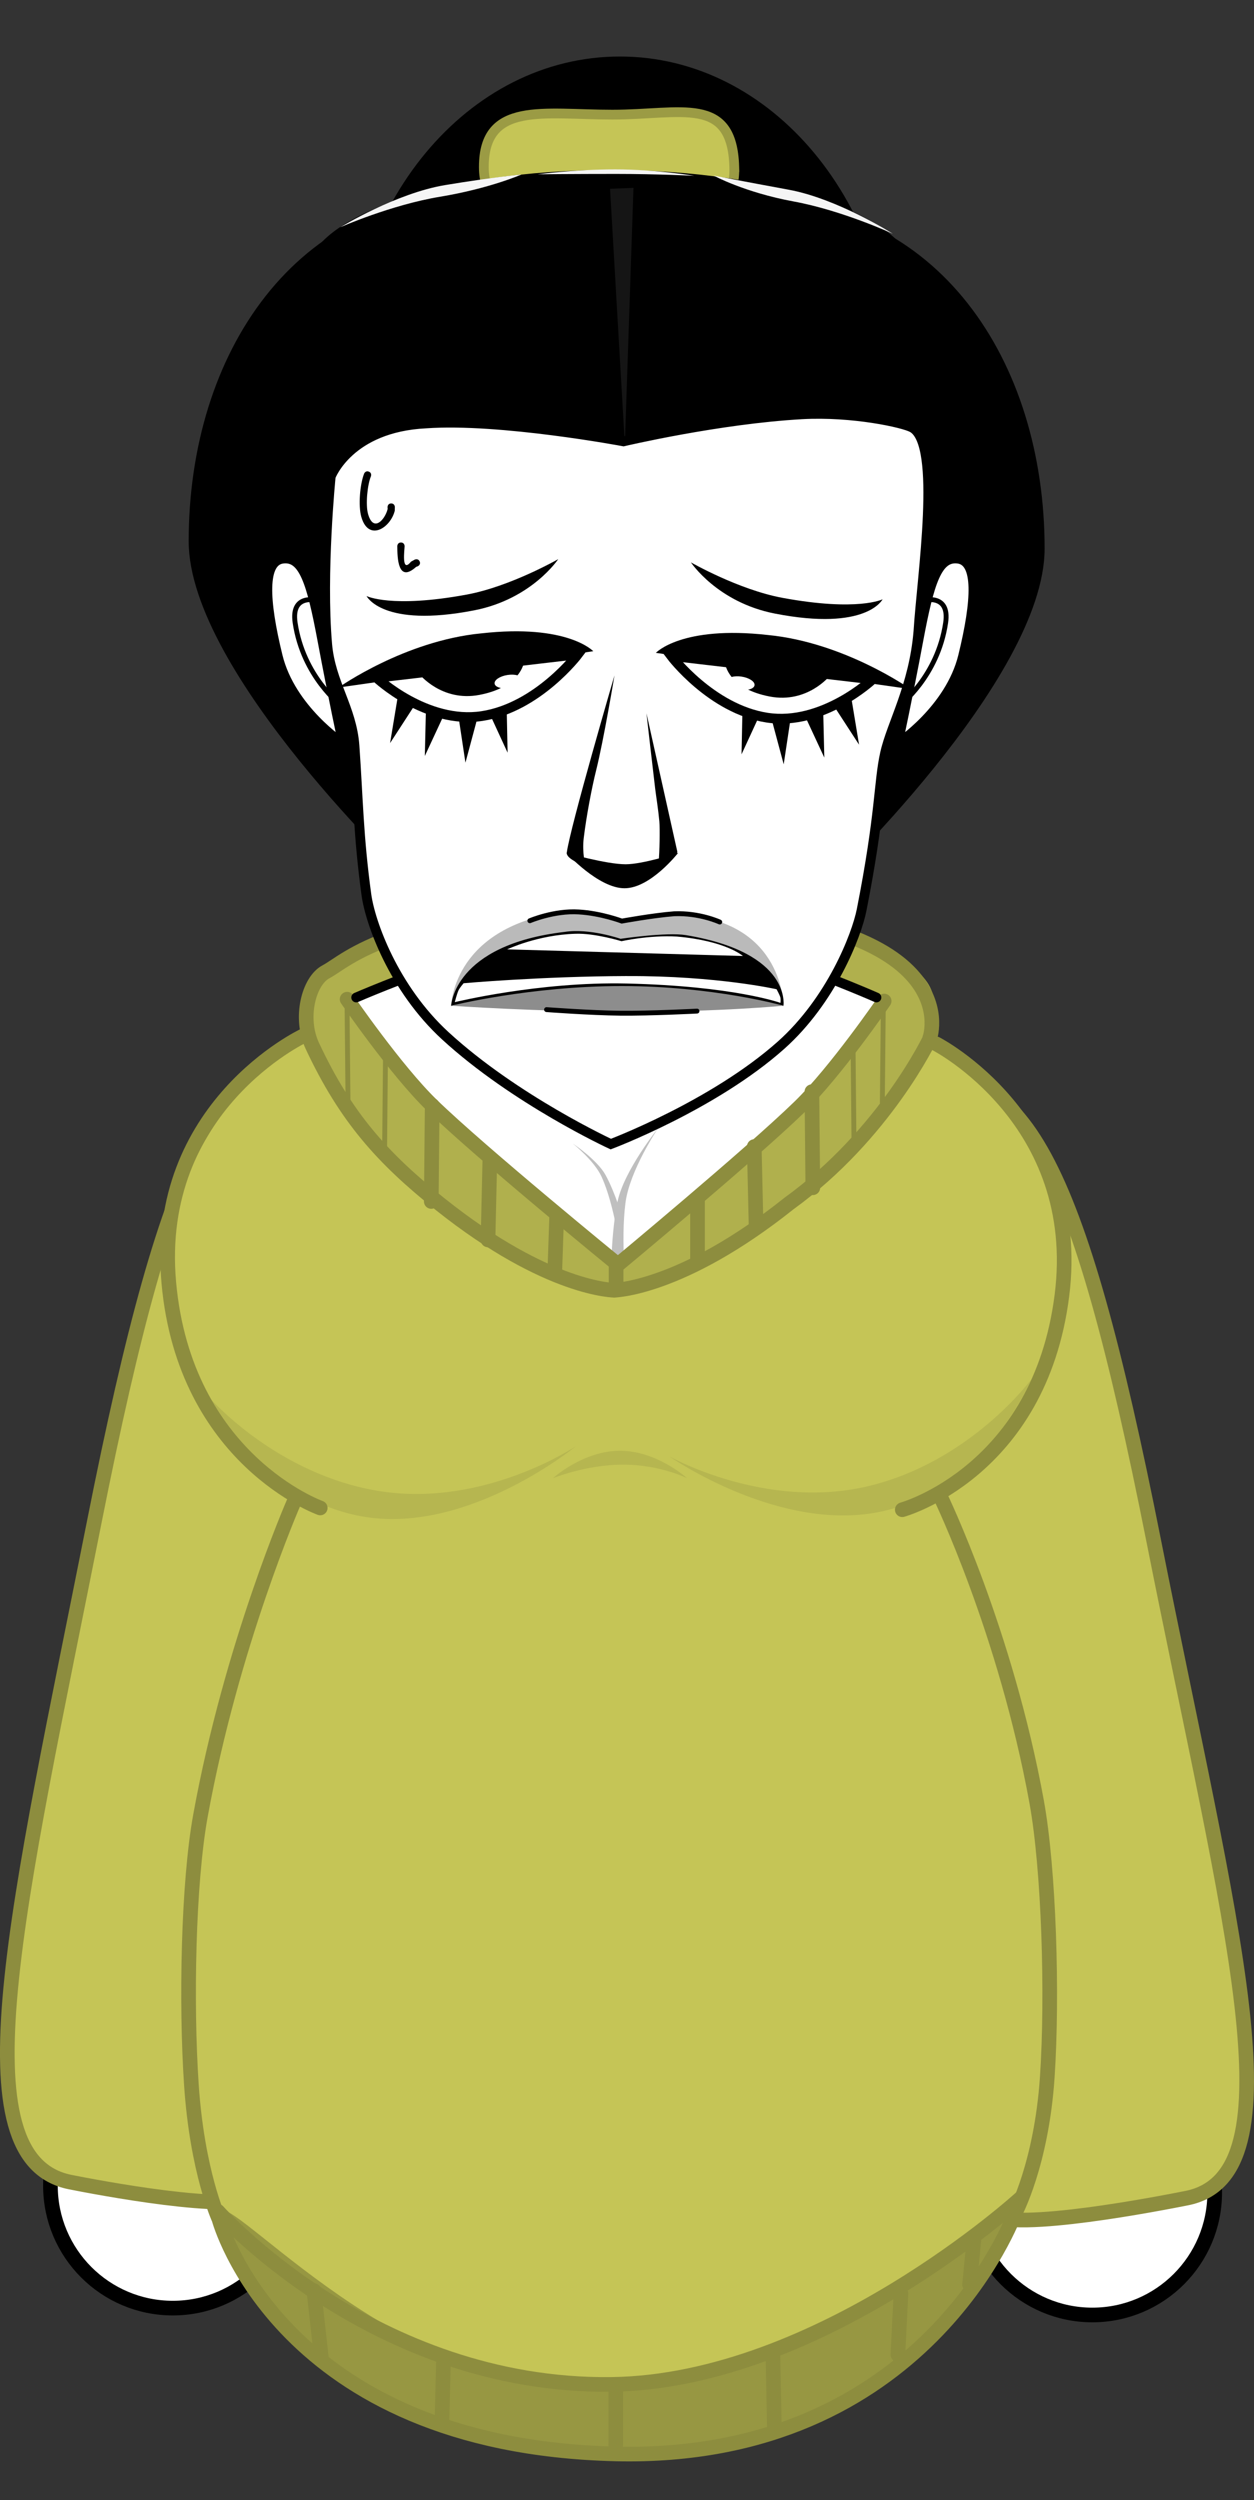 <svg version="1.1" xmlns="http://www.w3.org/2000/svg" xmlns:xlink="http://www.w3.org/1999/xlink" width="128.471" height="256.027" viewBox="0,0,128.471,256.027"><rect x="0" y="0" width="128.471" height="256.027" fill="#333333" stroke="none"/><g transform="translate(-256.859,-52.32)"><g stroke-miterlimit="10"><path d="M260.904,308.347v-256.027h117.525v256.027z" fill-opacity="0.01" fill="#000000" stroke="none" stroke-width="2" stroke-linecap="butt"/><path d="M381.304,276.853c0,6.924 -5.613,12.537 -12.537,12.537c-6.924,0 -12.537,-5.613 -12.537,-12.537c0,-6.924 5.613,-12.537 12.537,-12.537c6.924,0 12.537,5.613 12.537,12.537z" fill="#ffffff" stroke="#000000" stroke-width="1.5" stroke-linecap="butt"/><path d="M287.1,276.15c0,6.924 -5.613,12.537 -12.537,12.537c-6.924,0 -12.537,-5.613 -12.537,-12.537c0,-6.924 5.613,-12.537 12.537,-12.537c6.924,0 12.537,5.613 12.537,12.537z" fill="#ffffff" stroke="#000000" stroke-width="1.5" stroke-linecap="butt"/><path d="M349.835,162.978c11.706,-2.323 17.366,7.546 25.212,47.086c7.846,39.54 15.098,65.036 3.392,67.359c-2.452,0.486 -17.759,3.495 -20.123,1.657c-8.923,-6.939 -8.865,-31.86 -15.068,-63.12c-7.846,-39.54 -5.119,-50.66 6.587,-52.983z" fill="#c5c556" stroke="#8d8d3e" stroke-width="1.5" stroke-linecap="butt"/><path d="M298.315,214.087c-6.203,31.259 -6.145,56.181 -15.068,63.12c-2.364,1.838 -16.734,-0.936 -19.186,-1.423c-11.706,-2.323 -5.392,-28.053 2.454,-67.593c7.846,-39.54 13.505,-49.409 25.212,-47.086c11.706,2.323 14.433,13.443 6.587,52.983z" fill="#c5c556" stroke="#8d8d3e" stroke-width="1.5" stroke-linecap="butt"/><path d="M351.602,201.806c0,30.188 -7.306,46.926 -34.096,46.926c-26.79,0 -27.769,-15.684 -27.769,-45.872c0,-30.188 2.736,-54.66 29.527,-54.66c26.79,0 32.339,23.417 32.339,53.605z" fill="#c5c556" stroke="none" stroke-width="1.5" stroke-linecap="butt"/><path d="M364.959,259.102c0,29.411 -18.657,42.216 -46.028,41.576c-22.876,-0.535 -42.552,-9.704 -42.552,-39.115c0,-14.55 1.076,-35.602 9.35,-51.386c8.451,-16.122 19.323,-29.637 33.007,-29.637c15.591,0 27.956,11.956 37.432,31.293c6.984,14.251 8.792,34.79 8.792,47.269z" fill="#c5c556" stroke="none" stroke-width="1.5" stroke-linecap="butt"/><path d="M362.303,276.44c0,0 -2.081,8.549 -10.579,15.89c-7.076,6.112 -18.887,11.242 -34.981,11.235c-25.67,-0.012 -37.553,-20.413 -37.553,-24.454c0,-4.041 17.079,17.926 38.725,17.926c21.646,0 44.388,-20.597 44.388,-20.597z" fill="#979742" stroke="none" stroke-width="1.5" stroke-linecap="butt"/><path d="M365.564,182.063c0,18.507 -20.424,33.511 -45.618,33.511c-25.194,0 -45.618,-15.003 -45.618,-33.511c0,-18.507 20.424,-33.511 45.618,-33.511c25.194,0 45.618,15.003 45.618,33.511z" fill="#c5c556" stroke="none" stroke-width="1.5" stroke-linecap="butt"/><path d="M315.861,200.42c0,0 -10.824,8.897 -21.499,7.259c-10.675,-1.637 -16.064,-12.251 -16.064,-12.251c0,0 6.903,7.975 17.578,9.613c10.675,1.637 19.985,-4.621 19.985,-4.621z" fill="#b6b650" stroke="none" stroke-width="1.5" stroke-linecap="butt"/><path d="M345.721,204.532c10.516,-2.456 16.784,-10.941 16.784,-10.941c0,0 -4.554,10.998 -15.07,13.455c-10.516,2.456 -21.995,-5.578 -21.995,-5.578c0,0 9.765,5.521 20.282,3.065z" fill="#b6b650" stroke="none" stroke-width="1.5" stroke-linecap="butt"/><path d="M327.25,203.7c0,0 -2.765,-1.392 -6.561,-1.392c-3.796,0 -7.186,1.392 -7.186,1.392c0,0 3.078,-2.812 6.874,-2.812c3.796,0 6.874,2.812 6.874,2.812z" fill="#b6b650" stroke="none" stroke-width="1.5" stroke-linecap="butt"/><path d="M289.666,206.745c0,0 -13.877,-4.951 -15.512,-23.06c-1.63,-18.058 13.825,-25.308 13.825,-25.308" fill="none" stroke="#8d8d3e" stroke-width="1.5" stroke-linecap="round"/><path d="M352.504,154.879c0,5.358 -14.374,9.702 -32.104,9.702c-17.731,0 -32.104,-4.344 -32.104,-9.702c0,-5.358 14.374,-9.702 32.104,-9.702c17.731,0 32.104,4.344 32.104,9.702z" fill="#b0b04d" stroke="none" stroke-width="0" stroke-linecap="butt"/><path d="M349.133,156.814c1.026,12.003 -29.284,25.48 -29.284,25.48c0,0 -27.836,-13.488 -29.3,-24.663c-0.383,-2.926 10.723,-8.792 28.871,-9.543c20.969,1.024 29.572,7.075 29.713,8.726z" fill="#ffffff" stroke="none" stroke-width="1.5" stroke-linecap="butt"/><path d="M305.099,168.662c6.647,5.085 14.682,13.594 14.682,13.594c0,0 -9.61,0.823 -20.638,-9.508c-14.447,-13.534 -8.779,-15.713 -7.652,-17.187c1.127,-1.473 6.961,8.016 13.608,13.101z" fill="#b0b04d" stroke="none" stroke-width="1.5" stroke-linecap="butt"/><path d="M349.307,155.435c1.132,1.552 6.949,3.94 -8.322,17.613c-11.657,10.438 -21.586,9.362 -21.586,9.362c0,0 8.516,-8.621 15.516,-13.73c7,-5.109 13.26,-14.797 14.392,-13.245z" fill="#b0b04d" stroke="none" stroke-width="1.5" stroke-linecap="butt"/><path d="M319.453,184.696c0,0 -0.132,-5.459 0.671,-9.316c0.667,-3.205 4.172,-7.55 4.172,-7.55c0,0 -2.92,4.321 -3.356,7.654c-0.517,3.956 0.1,9.287 0.1,9.287z" fill="#bfbfbf" stroke="none" stroke-width="1.5" stroke-linecap="butt"/><path d="M293.599,157.626c0.958,2.873 0.639,5.567 -0.711,6.017c-1.351,0.45 -3.222,-1.514 -4.179,-4.387c-0.958,-2.873 -0.639,-5.567 0.711,-6.017c1.351,-0.45 3.222,1.514 4.179,4.387z" fill="#b0b04d" stroke="none" stroke-width="0" stroke-linecap="butt"/><path d="M349.953,163.424c-2.682,4.428 -6.149,7.235 -7.743,6.269c-1.594,-0.966 -0.712,-5.338 1.97,-9.766c2.682,-4.428 6.149,-7.234 7.743,-6.269c1.594,0.966 0.712,5.338 -1.97,9.766z" fill="#b0b04d" stroke="none" stroke-width="0" stroke-linecap="butt"/><path d="M346.13,166.503c0,0.83 -5.622,6.757 -11.671,11.588c-4.706,3.758 -8.968,6.852 -15.579,6.363c-11.528,-0.852 -23.274,-15.069 -23.274,-16.544c0,-1.475 18.232,14.013 23.218,14.013c4.986,0 27.305,-16.895 27.305,-15.42z" fill="#b0b04d" stroke="none" stroke-width="1.5" stroke-linecap="butt"/><path d="M296.356,160.082l-0.094,9.842" fill="none" stroke="#8d8d3e" stroke-width="0.5" stroke-linecap="round"/><path d="M352.129,158.676c0,0 -4.63,9.791 -14.418,16.875c-11.115,8.864 -18.015,8.903 -18.015,8.903h0.187c0,0 -6.806,0.055 -17.921,-8.809c-5.944,-4.74 -9.682,-8.913 -13.105,-16.219c-1.345,-2.87 -0.368,-6.662 1.406,-7.593c2.15,-1.128 6.809,-6.287 29.629,-6.562c37.022,-0.446 32.237,13.311 32.237,13.311z" fill="none" stroke="#8d8d3e" stroke-width="1.5" stroke-linecap="round"/><path d="M347.442,154.832c0,0 -4.954,7.226 -8.663,10.833c-4.995,4.858 -18.614,16.163 -18.614,16.163c0,0 -14.088,-11.492 -19.083,-16.35c-3.709,-3.607 -8.663,-10.833 -8.663,-10.833" fill="none" stroke="#8d8d3e" stroke-width="1.5" stroke-linecap="round"/><path d="M301.137,165.518l-0.094,9.842" fill="none" stroke="#8d8d3e" stroke-width="1.5" stroke-linecap="round"/><path d="M306.855,179.298l0.187,-8.155" fill="none" stroke="#8d8d3e" stroke-width="1.5" stroke-linecap="round"/><path d="M344.349,169.362l-0.094,-9.842" fill="none" stroke="#8d8d3e" stroke-width="0.5" stroke-linecap="round"/><path d="M340.131,173.955l-0.094,-9.842" fill="none" stroke="#8d8d3e" stroke-width="1.5" stroke-linecap="round"/><path d="M334.132,169.736l0.187,8.155" fill="none" stroke="#8d8d3e" stroke-width="1.5" stroke-linecap="round"/><path d="M313.885,177.048l-0.187,5.437" fill="none" stroke="#8d8d3e" stroke-width="1.5" stroke-linecap="round"/><path d="M319.978,181.828v2.156" fill="none" stroke="#8d8d3e" stroke-width="1.5" stroke-linecap="round"/><path d="M328.32,181.266v-5.905" fill="none" stroke="#8d8d3e" stroke-width="1.5" stroke-linecap="round"/><path d="M292.419,155.676l0.094,9.749" fill="none" stroke="#8d8d3e" stroke-width="0.5" stroke-linecap="round"/><path d="M347.348,155.676l-0.094,9.561" fill="none" stroke="#8d8d3e" stroke-width="0.5" stroke-linecap="round"/><path d="M352.764,159.216c0,0 15.177,7.814 12.884,25.8c-2.3,18.037 -16.351,21.911 -16.351,21.911" fill="none" stroke="#8d8d3e" stroke-width="1.5" stroke-linecap="round"/><path d="M353.197,205.559c0,0 6.693,13.818 9.87,31.296c1.251,6.886 1.649,19.787 1.084,28.188c-0.6,8.911 -3.298,13.911 -3.298,13.911c0,0 -9.176,25.413 -40.906,24.664c-34.462,-0.813 -40.65,-24.039 -40.65,-24.039c0,0 -2.23,-4.844 -2.83,-13.755c-0.565,-8.401 -0.324,-20.677 0.928,-27.563c3.176,-17.479 9.557,-32.077 9.557,-32.077" fill="none" stroke="#8d8d3e" stroke-width="1.5" stroke-linecap="round"/><path d="M361.503,277.361c0,0 -20.635,18.881 -42.026,19.139c-24.331,0.293 -40.305,-17.733 -40.305,-17.733" fill="none" stroke="#8d8d3e" stroke-width="1.5" stroke-linecap="round"/><path d="M289.014,286.89l0.781,7.03" fill="none" stroke="#8d8d3e" stroke-width="1.5" stroke-linecap="round"/><path d="M302.137,300.326l0.156,-6.249" fill="none" stroke="#8d8d3e" stroke-width="1.5" stroke-linecap="round"/><path d="M319.946,302.669v-5.78" fill="none" stroke="#8d8d3e" stroke-width="1.5" stroke-linecap="round"/><path d="M336.194,300.951l-0.156,-7.811" fill="none" stroke="#8d8d3e" stroke-width="1.5" stroke-linecap="round"/><path d="M349.161,287.203l-0.312,6.249" fill="none" stroke="#8d8d3e" stroke-width="1.5" stroke-linecap="round"/><path d="M356.191,286.266l0.469,-4.843" fill="none" stroke="#8d8d3e" stroke-width="1.5" stroke-linecap="round"/><path d="M319.912,177.574c0,0 -0.536,-2.828 -1.433,-4.77c-0.756,-1.637 -2.941,-3.382 -2.941,-3.382c0,0 2.489,1.664 3.343,3.198c1.027,1.846 1.832,4.662 1.832,4.662z" fill="#bfbfbf" stroke="none" stroke-width="1.5" stroke-linecap="butt"/><path d="M293.35,154.47c0,0 17.6,-7.634 26.8,-7.65c9.133,-0.017 26.5,7.65 26.5,7.65" fill="none" stroke="#000000" stroke-width="1" stroke-linecap="round"/><path d="M348.506,92.157c0,19.081 -12.598,34.549 -28.139,34.549c-15.541,0 -28.139,-15.468 -28.139,-34.549c0,-19.081 12.598,-34.049 28.139,-34.049c15.541,0 28.139,14.968 28.139,34.049z" fill="#000000" stroke="none" stroke-width="1" stroke-linecap="butt"/><path d="M332.085,69.412c0.171,5.958 -5.231,4.407 -12.316,4.407c-7.085,0 -13.342,1.551 -13.342,-4.407c0,-6.745 6.086,-5.352 13.171,-5.352c7.085,0 12.275,-2.02 12.487,5.352z" fill="#c5c556" stroke="#9b9b44" stroke-width="1" stroke-linecap="butt"/><path d="M333.81,72.768c19.092,0 30.069,16.436 30.069,35.734c0,13.483 -22.737,34.884 -22.737,34.884c0,0 -41.901,-16.38 -41.901,-35.677c0,-19.297 15.477,-34.941 34.568,-34.941z" fill="#000000" stroke="none" stroke-width="1" stroke-linecap="butt"/><path d="M340.827,106.958c0,19.297 -41.901,35.677 -41.901,35.677c0,0 -22.737,-21.401 -22.737,-34.884c0,-19.297 10.978,-35.734 30.069,-35.734c19.092,0 34.568,15.644 34.568,34.941z" fill="#000000" stroke="none" stroke-width="1" stroke-linecap="butt"/><path d="M292.009,128.495c0,0 -5.36,-3.517 -6.699,-8.975c-1.409,-5.743 -1.588,-9.733 0.522,-9.992c2.11,-0.259 2.938,2.377 4.056,8.356c1.119,5.979 2.121,10.611 2.121,10.611z" fill="#ffffff" stroke="#000000" stroke-width="1" stroke-linecap="butt"/><path d="M291.788,124.548c0,0 -3.873,-2.923 -4.693,-8.451c-0.457,-3.083 2.344,-2.28 2.344,-2.28" fill="none" stroke="#000000" stroke-width="0.5" stroke-linecap="round"/><path d="M350.947,117.884c1.119,-5.979 1.947,-8.615 4.056,-8.356c2.11,0.259 1.931,4.249 0.522,9.992c-1.339,5.458 -6.699,8.975 -6.699,8.975c0,0 1.002,-4.633 2.121,-10.611z" fill="#ffffff" stroke="#000000" stroke-width="1" stroke-linecap="butt"/><path d="M351.395,113.817c0,0 2.801,-0.803 2.344,2.28c-0.82,5.527 -4.693,8.451 -4.693,8.451" fill="none" stroke="#000000" stroke-width="0.5" stroke-linecap="round"/><path d="M350.52,80.509c0,5.955 -13.938,10.782 -31.132,10.782c-17.194,0 -31.132,-4.827 -31.132,-10.782c0,-5.955 13.938,-10.782 31.132,-10.782c17.194,0 31.132,4.827 31.132,10.782z" fill="#000000" stroke="none" stroke-width="1" stroke-linecap="butt"/><path d="M310.283,70.194c0,0 -3.288,1.437 -8.326,2.271c-5.038,0.833 -10.244,3.131 -10.244,3.131c0,0 5.718,-3.491 10.756,-4.324c5.038,-0.833 7.814,-1.078 7.814,-1.078z" fill="#f5f5f5" stroke="none" stroke-width="1" stroke-linecap="butt"/><path d="M337.669,71.749c5.02,0.923 10.663,4.514 10.663,4.514c0,0 -5.157,-2.39 -10.177,-3.313c-5.02,-0.923 -8.198,-2.654 -8.198,-2.654c0,0 2.692,0.529 7.711,1.452z" fill="#f5f5f5" stroke="none" stroke-width="1" stroke-linecap="butt"/><path d="M327.994,70.323c0,0 -3.824,-0.192 -8.025,-0.192c-4.201,0 -8.025,0.038 -8.025,0.038c0,0 3.74,-0.5 7.942,-0.5c4.201,0 8.109,0.654 8.109,0.654z" fill="#f5f5f5" stroke="none" stroke-width="1" stroke-linecap="butt"/><path d="M319.357,71.651l2.401,-0.092l-0.883,26.295z" fill="#151515" stroke="none" stroke-width="1" stroke-linecap="butt"/><path d="M290.378,118.283c-0.627,-7.293 0.364,-17.154 0.364,-17.154c0,0 1.875,-5.059 9.762,-5.445c7.595,-0.538 20.232,1.837 20.232,1.837c0,0 9.729,-2.294 18.27,-2.772c5.176,-0.29 10.445,0.866 11.334,1.373c3.024,1.724 0.952,15.26 0.614,20.818c-0.458,5.669 -2.753,9.5 -3.424,12.521c-0.671,3.021 -0.445,6.137 -2.398,16.04c-0.518,2.629 -3.125,9.278 -8.249,13.848c-6.92,6.173 -17.449,10.134 -17.449,10.134c0,0 -9.83,-4.544 -16.96,-11.096c-5.295,-4.866 -7.687,-11.587 -8.076,-14.426c-0.823,-6 -0.844,-9.909 -1.22,-15.248c-0.275,-3.903 -2.457,-6.445 -2.8,-10.428z" fill="#ffffff" stroke="#000000" stroke-width="1" stroke-linecap="butt"/><g fill="#000000" stroke-width="0" stroke-linecap="butt"><path d="M314.872,139.657c0,0 4.086,1.17 6.084,1.17c1.804,0 5.382,-1.17 5.382,-1.17c0,0 -2.823,3.627 -5.499,3.627c-2.676,0 -5.967,-3.627 -5.967,-3.627z" stroke="#000000"/><path d="M314.926,139.629c0.343,-2.598 4.888,-18.148 4.888,-18.148c0,0 -1.096,6.586 -1.881,9.727c-0.455,1.82 -0.998,4.695 -1.269,6.918c-0.185,1.518 0.17,2.858 0.17,2.858c0,0 -2.003,-0.642 -1.909,-1.355z" stroke="none"/><path d="M324.335,140.516c0.102,-0.869 0.138,-3.381 0.075,-4.068c-0.115,-1.258 -0.33,-2.551 -0.43,-3.372c-0.192,-1.565 -0.893,-7.716 -0.893,-7.716c0,0 3.036,13.624 3.157,14.151c0.12,0.526 -2.012,1.882 -1.909,1.005z" stroke="none"/></g><g><path d="M337.12,155.313c0,0 -6.384,0.623 -15.785,0.623c-9.4,0 -18.256,-0.623 -18.256,-0.623c0,0 0.238,-4.609 11.619,-5.946c2.559,-0.402 5.626,0.853 5.626,0.853c0,0 4.945,-0.852 6.914,-0.524c10.889,1.811 9.882,5.617 9.882,5.617z" fill="#8d8d8d" stroke="none" stroke-width="0" stroke-linecap="butt"/><path d="M337.12,155.386c0,0 -6.946,-3.334 -16.346,-3.334c-9.4,0 -17.694,3.334 -17.694,3.334c0,0 0.053,-7.655 10.587,-9.546c3.116,-0.537 6.883,0.862 6.883,0.862c0,0 3.311,-0.906 6.254,-0.702c10.435,0.723 10.317,9.385 10.317,9.385z" fill="#bababa" stroke="none" stroke-width="0" stroke-linecap="butt"/><path d="M328.267,155.864c0,0 -4.781,0.246 -7.845,0.216c-3.064,-0.03 -7.57,-0.368 -7.57,-0.368" fill="none" stroke="#000000" stroke-width="0.5" stroke-linecap="round"/><path d="M311.141,146.61c0,0 2.488,-1.059 5.005,-0.9c2.29,0.131 4.422,0.937 4.422,0.937c0,0 3.221,-0.589 5.36,-0.752c2.614,-0.109 4.668,0.848 4.668,0.848" fill="none" stroke="#000000" stroke-width="0.5" stroke-linecap="round"/><path d="M337.12,155.313c0,0 -7.171,-2.015 -16.571,-2.015c-9.4,0 -17.47,2.015 -17.47,2.015c0,0 0.238,-6.222 11.619,-7.558c2.559,-0.402 5.738,0.706 5.738,0.706c0,0 4.72,-0.705 6.689,-0.378c10.889,1.811 9.994,7.229 9.994,7.229z" fill="#000000" stroke="none" stroke-width="0" stroke-linecap="butt"/><path d="M321.105,152.276c9.203,-0.034 15.314,1.349 15.314,1.349c0,0 0.312,0.572 0.384,0.821c0.06,0.21 0.017,0.578 0.017,0.578c0,0 -4.774,-1.732 -15.756,-1.985c-9.007,-0.207 -17.613,1.909 -17.613,1.909c0,0 0.22,-0.862 0.385,-1.217c0.123,-0.263 0.519,-0.72 0.519,-0.72c0,0 7.892,-0.704 16.75,-0.737z" fill="#ffffff" stroke="none" stroke-width="0" stroke-linecap="butt"/><path d="M315.814,147.943c1.995,-0.072 4.719,0.764 4.719,0.764c0,0 2.773,-0.635 5.676,-0.478c5.041,0.447 6.759,1.992 6.759,1.992l-24.15,-0.679c0,0 3.098,-1.481 6.996,-1.599z" fill="#ffffff" stroke="none" stroke-width="0" stroke-linecap="butt"/></g><g stroke-linecap="butt"><path d="M314.051,109.577c0,0 -2.707,4.093 -8.601,5.244c-9.425,1.84 -11.038,-1.463 -11.038,-1.463c0,0 2.533,1.278 10.254,-0.147c4.494,-0.829 9.385,-3.634 9.385,-3.634z" fill="#000000" stroke="none" stroke-width="0"/><g><path d="M316.074,119.323c0,0 -4.114,5.447 -9.825,6.324c-5.712,0.877 -10.807,-3.914 -10.807,-3.914z" fill="#ffffff" stroke="#000000" stroke-width="1"/><path d="M306.16,117.182c8.856,-0.997 11.48,1.829 11.48,1.829l-26.089,3.714c0,0 6.728,-4.78 14.609,-5.544z" fill="#000000" stroke="none" stroke-width="0"/><path d="M297.57,123.903l1.768,0.639l-2.516,3.877z" fill="#000000" stroke="none" stroke-width="0"/><path d="M300.491,125.161l1.84,0.386l-1.949,4.191z" fill="#000000" stroke="none" stroke-width="0"/><path d="M303.861,125.899l1.879,0.062l-1.197,4.464z" fill="#000000" stroke="none" stroke-width="0"/><path d="M306.946,125.245l1.821,-0.464l0.095,4.621z" fill="#000000" stroke="none" stroke-width="0"/><path d="M310.531,120.152c0,0 -0.297,2.515 -4.558,3.33c-3.87,0.74 -6.159,-2.132 -6.159,-2.132z" fill="#000000" stroke="none" stroke-width="0"/><path d="M310.381,121.893c0.057,0.37 -0.535,0.767 -1.322,0.888c-0.787,0.121 -1.471,-0.081 -1.528,-0.45c-0.057,-0.37 0.535,-0.767 1.322,-0.888c0.787,-0.121 1.471,0.081 1.528,0.45z" fill="#ffffff" stroke="none" stroke-width="NaN"/></g></g><g stroke-linecap="butt"><path d="M337.026,113.544c7.722,1.425 10.254,0.147 10.254,0.147c0,0 -1.613,3.302 -11.038,1.463c-5.894,-1.15 -8.601,-5.244 -8.601,-5.244c0,0 4.891,2.804 9.385,3.634z" fill="#000000" stroke="none" stroke-width="0"/><g><path d="M346.249,121.899c0,0 -5.096,4.791 -10.807,3.914c-5.712,-0.877 -9.825,-6.324 -9.825,-6.324z" fill="#ffffff" stroke="#000000" stroke-width="1"/><path d="M350.14,122.892l-26.089,-3.714c0,0 2.624,-2.827 11.48,-1.829c7.881,0.763 14.609,5.544 14.609,5.544z" fill="#000000" stroke="none" stroke-width="0"/><path d="M344.87,128.585l-2.516,-3.877l1.768,-0.639z" fill="#000000" stroke="none" stroke-width="0"/><path d="M341.309,129.904l-1.949,-4.191l1.84,-0.386z" fill="#000000" stroke="none" stroke-width="0"/><path d="M337.148,130.593l-1.197,-4.464l1.879,-0.062z" fill="#000000" stroke="none" stroke-width="0"/><path d="M332.829,129.569l0.095,-4.621l1.821,0.464z" fill="#000000" stroke="none" stroke-width="0"/><path d="M341.877,121.517c0,0 -2.289,2.872 -6.159,2.132c-4.26,-0.814 -4.558,-3.33 -4.558,-3.33z" fill="#000000" stroke="none" stroke-width="0"/><path d="M332.838,121.61c0.787,0.121 1.379,0.518 1.322,0.888c-0.057,0.37 -0.741,0.571 -1.528,0.45c-0.787,-0.121 -1.379,-0.518 -1.322,-0.888c0.057,-0.37 0.741,-0.571 1.528,-0.45z" fill="#ffffff" stroke="none" stroke-width="NaN"/></g></g><path d="M296.937,103.878c0.375,0 0.375,0.375 0.375,0.375l-0.011,0.377c-0.442,1.767 -2.692,3.191 -3.425,0.624c-0.331,-1.159 -0.135,-3.354 0.284,-4.426c0,0 0.139,-0.348 0.487,-0.209c0.348,0.139 0.209,0.487 0.209,0.487c-0.361,0.878 -0.56,2.909 -0.287,3.86c0.547,1.913 1.73,0.577 2.004,-0.519l-0.011,-0.195c0,0 0,-0.375 0.375,-0.375z" fill="#000000" stroke="none" stroke-width="0.5" stroke-linecap="butt"/><path d="M299.844,109.799c0.168,0.335 -0.168,0.503 -0.168,0.503l-0.188,0.073c-1.872,1.687 -1.92,-0.935 -1.926,-2.122c0,0 0,-0.375 0.375,-0.375c0.375,0 0.375,0.375 0.375,0.375c-0.001,0.309 -0.356,2.84 0.646,1.592l0.383,-0.213c0,0 0.335,-0.168 0.503,0.168z" fill="#000000" stroke="none" stroke-width="0.5" stroke-linecap="butt"/></g></g></svg>